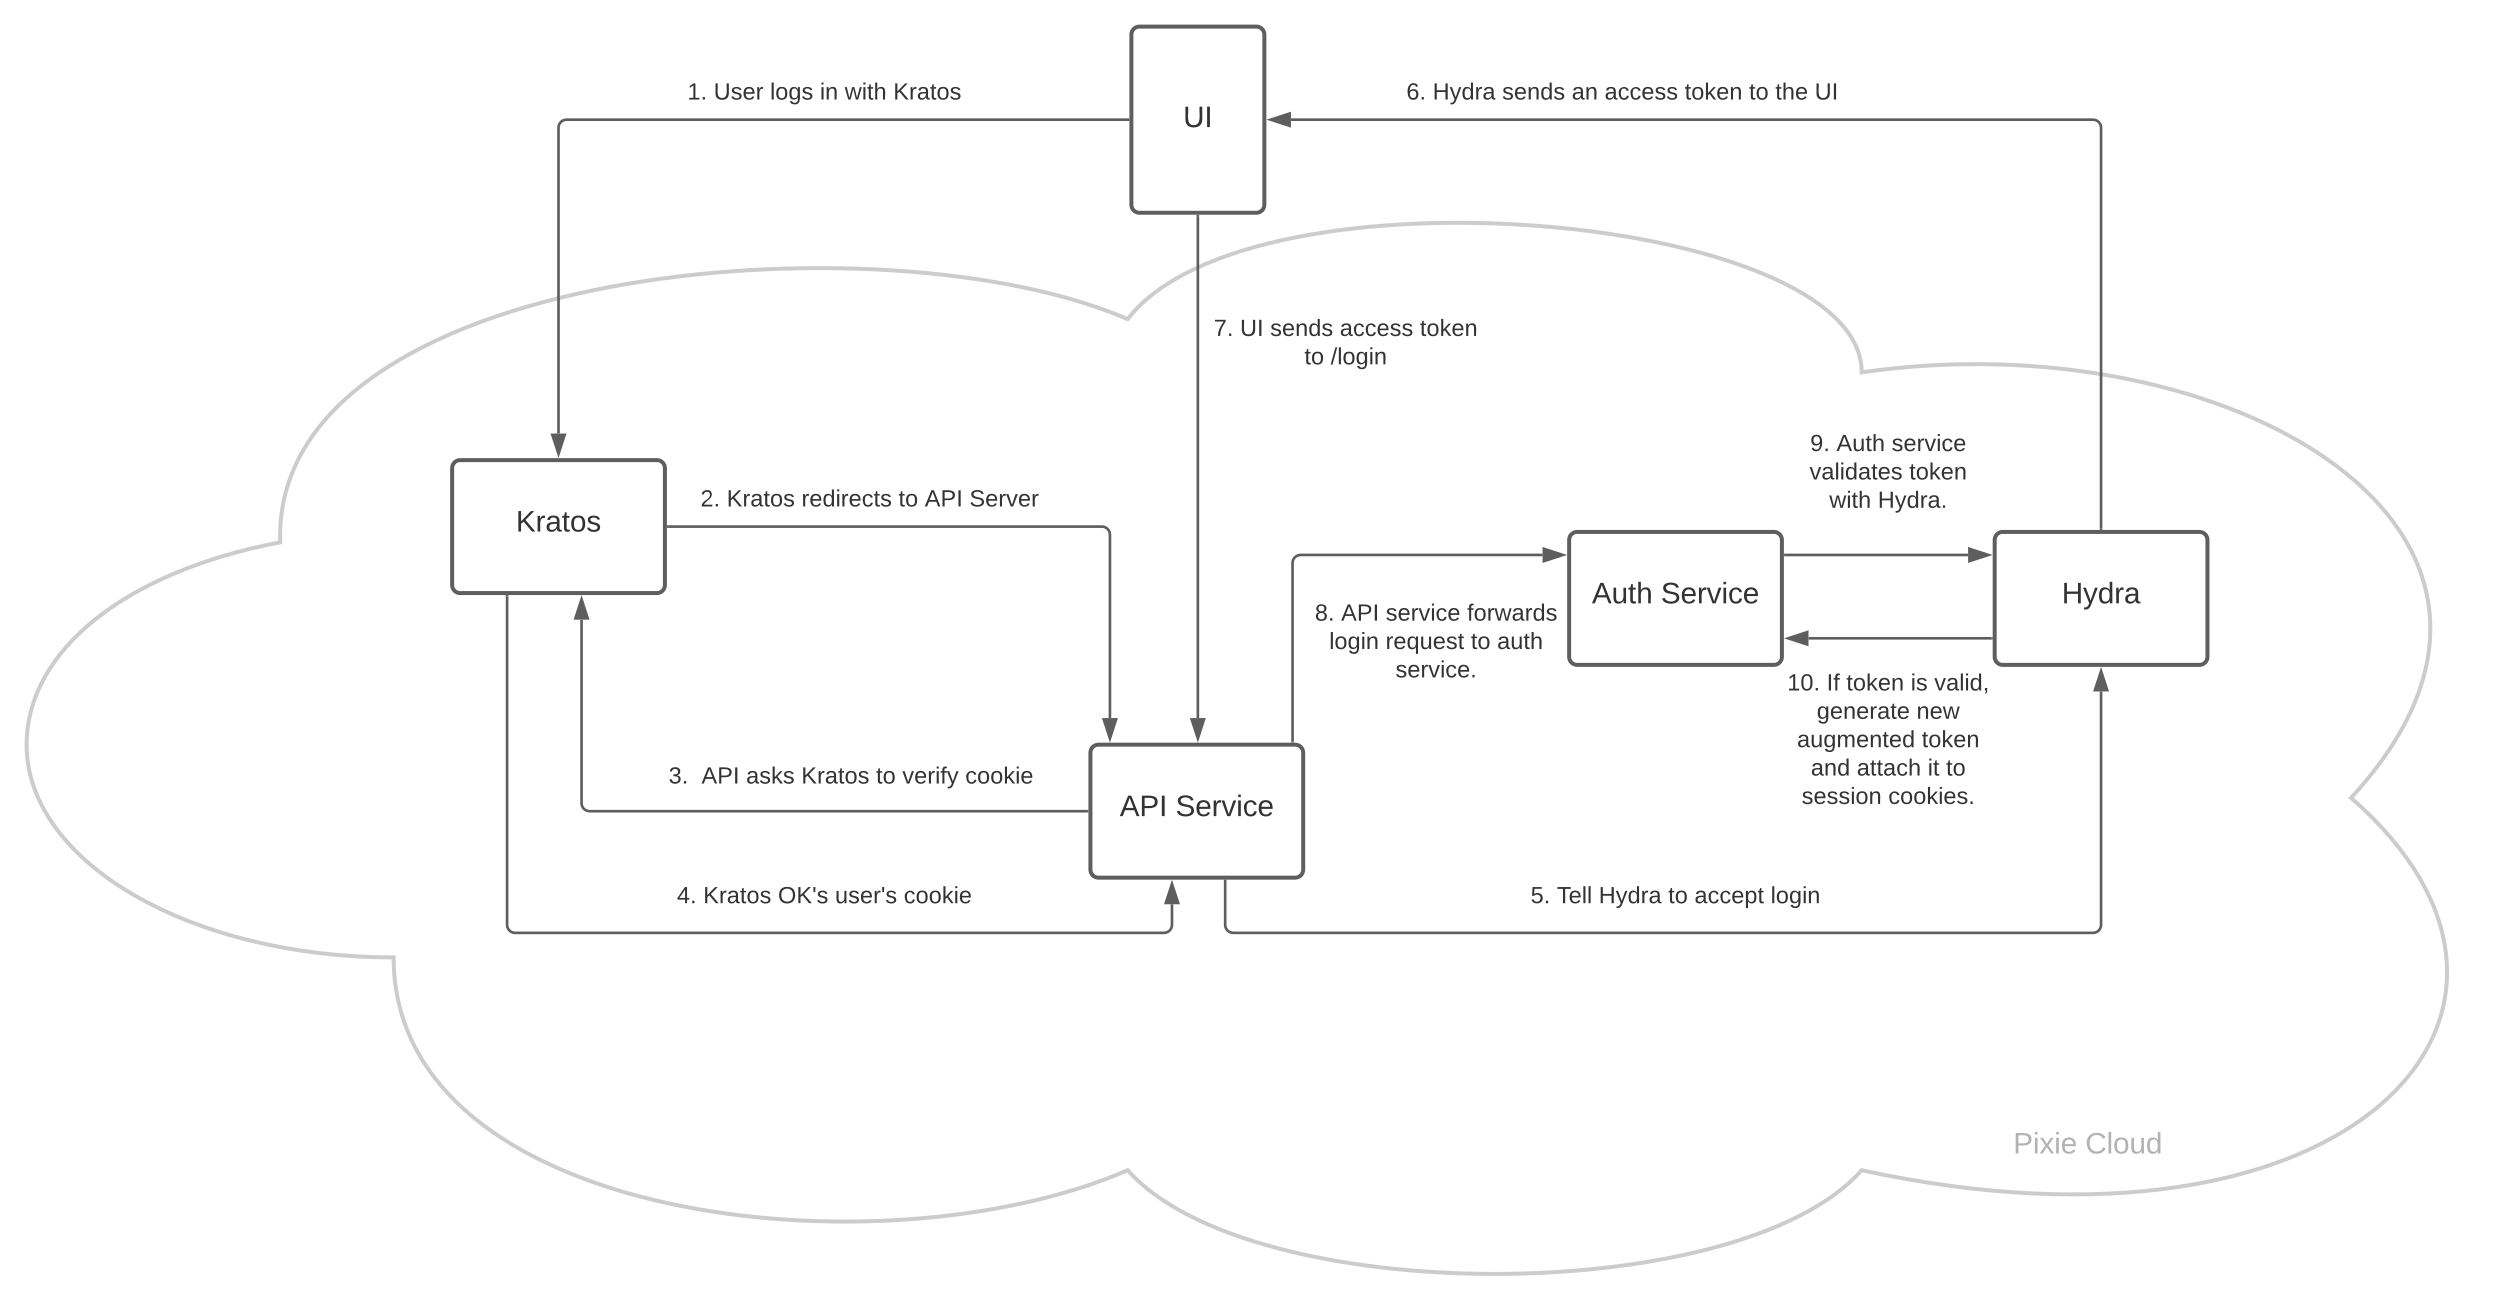 <svg xmlns="http://www.w3.org/2000/svg" xmlns:xlink="http://www.w3.org/1999/xlink" xmlns:lucid="lucid" width="1880" height="980"><g transform="translate(700 -120)" lucid:page-tab-id="0_0"><path d="M-1696 0h3456v1360h-3456z" fill="#fff"/><path d="M-404 840c-152.43 0-276-71.63-276-160 0-70.7 74.74-130.32 190.7-152.17C-496 320-36 280 148 360c92-120 552-80 552 40 276-40 552 120 368 320 184 160 0 360-368 280-92 104-460 104-552 0-184 80-552 40-552-160z" stroke="#ccc" stroke-width="3" fill="#fff"/><path d="M150.8 146c0-3.3 2.68-6 6-6h88c3.3 0 6 2.7 6 6v128c0 3.3-2.7 6-6 6h-88c-3.32 0-6-2.7-6-6z" stroke="#5e5e5e" stroke-width="3" fill="#fff"/><use xlink:href="#a" transform="matrix(1,0,0,1,155.789,145) translate(33.92 70.59)"/><path d="M148.3 210H-274c-3.3 0-6 2.7-6 6v230" stroke="#5e5e5e" stroke-width="2" fill="none"/><path d="M149.3 211h-1.04v-2h1.03z" fill="#5e5e5e"/><path d="M-280 461.26l-4.64-14.26h9.28z" stroke="#5e5e5e" stroke-width="2" fill="#5e5e5e"/><path d="M-197.5 516h326.17c3.3 0 6 2.7 6 6v138" stroke="#5e5e5e" stroke-width="2" fill="none"/><path d="M-197.47 517h-1.03v-2h1.03z" fill="#5e5e5e"/><path d="M134.67 675.26L130.03 661h9.27z" stroke="#5e5e5e" stroke-width="2" fill="#5e5e5e"/><path d="M-200 166c0-3.3 2.7-6 6-6H34c3.3 0 6 2.7 6 6v48c0 3.3-2.7 6-6 6h-228c-3.3 0-6-2.7-6-6z" stroke="#000" stroke-opacity="0" stroke-width="3" fill="#fff" fill-opacity="0"/><use xlink:href="#b" transform="matrix(1,0,0,1,-195,165) translate(11.963 29.847)"/><use xlink:href="#c" transform="matrix(1,0,0,1,-195,165) translate(31.716 29.847)"/><use xlink:href="#d" transform="matrix(1,0,0,1,-195,165) translate(74.086 29.847)"/><use xlink:href="#e" transform="matrix(1,0,0,1,-195,165) translate(111.568 29.847)"/><use xlink:href="#f" transform="matrix(1,0,0,1,-195,165) translate(130.284 29.847)"/><use xlink:href="#g" transform="matrix(1,0,0,1,-195,165) translate(166.728 29.847)"/><path d="M480 526c0-3.3 2.7-6 6-6h148c3.3 0 6 2.7 6 6v88c0 3.3-2.7 6-6 6H486c-3.3 0-6-2.7-6-6z" stroke="#5e5e5e" stroke-width="3" fill="#fff"/><use xlink:href="#h" transform="matrix(1,0,0,1,485,525) translate(12.099 48.715)"/><use xlink:href="#i" transform="matrix(1,0,0,1,485,525) translate(63.951 48.715)"/><path d="M760 966c0-3.3 2.7-6 6-6h208c3.3 0 6 2.7 6 6v34.67c0 3.3-2.7 6-6 6H766c-3.3 0-6-2.7-6-6z" stroke="#000" stroke-opacity="0" stroke-width="3" fill="#fff" fill-opacity="0"/><use xlink:href="#j" transform="matrix(1,0,0,1,765,965) translate(48.951 22.403)"/><use xlink:href="#k" transform="matrix(1,0,0,1,765,965) translate(103.148 22.403)"/><path d="M200 352.67c0-3.32 2.7-6 6-6h212c3.3 0 6 2.68 6 6V404c0 3.3-2.7 6-6 6H206c-3.3 0-6-2.7-6-6z" stroke="#000" stroke-opacity="0" stroke-width="3" fill="#fff"/><use xlink:href="#l" transform="matrix(1,0,0,1,205,351.667) translate(7.765 20.972)"/><use xlink:href="#m" transform="matrix(1,0,0,1,205,351.667) translate(27.519 20.972)"/><use xlink:href="#n" transform="matrix(1,0,0,1,205,351.667) translate(50.185 20.972)"/><use xlink:href="#o" transform="matrix(1,0,0,1,205,351.667) translate(102.531 20.972)"/><use xlink:href="#p" transform="matrix(1,0,0,1,205,351.667) translate(162.778 20.972)"/><use xlink:href="#q" transform="matrix(1,0,0,1,205,351.667) translate(75.938 42.306)"/><use xlink:href="#r" transform="matrix(1,0,0,1,205,351.667) translate(95.691 42.306)"/><path d="M120 686c0-3.3 2.7-6 6-6h148c3.3 0 6 2.7 6 6v88c0 3.3-2.7 6-6 6H126c-3.3 0-6-2.7-6-6z" stroke="#5e5e5e" stroke-width="3" fill="#fff"/><use xlink:href="#s" transform="matrix(1,0,0,1,125,685) translate(17.037 48.715)"/><use xlink:href="#i" transform="matrix(1,0,0,1,125,685) translate(59.012 48.715)"/><path d="M272 677.5V543.33c0-3.3 2.7-6 6-6h182" stroke="#5e5e5e" stroke-width="2" fill="none"/><path d="M273 678.5h-2v-1.03h2z" fill="#5e5e5e"/><path d="M475.26 537.33L461 541.97v-9.27z" stroke="#5e5e5e" stroke-width="2" fill="#5e5e5e"/><path d="M280 566c0-3.3 2.7-6 6-6h188c3.3 0 6 2.7 6 6v78c0 3.3-2.7 6-6 6H286c-3.3 0-6-2.7-6-6z" stroke="#000" stroke-opacity="0" stroke-width="3" fill="#fff" fill-opacity="0"/><use xlink:href="#t" transform="matrix(1,0,0,1,285,565) translate(3.765 21.722)"/><use xlink:href="#u" transform="matrix(1,0,0,1,285,565) translate(23.519 21.722)"/><use xlink:href="#v" transform="matrix(1,0,0,1,285,565) translate(57.099 21.722)"/><use xlink:href="#w" transform="matrix(1,0,0,1,285,565) translate(118.235 21.722)"/><use xlink:href="#x" transform="matrix(1,0,0,1,285,565) translate(14.58 43.056)"/><use xlink:href="#y" transform="matrix(1,0,0,1,285,565) translate(56.951 43.056)"/><use xlink:href="#q" transform="matrix(1,0,0,1,285,565) translate(121.099 43.056)"/><use xlink:href="#z" transform="matrix(1,0,0,1,285,565) translate(140.852 43.056)"/><use xlink:href="#A" transform="matrix(1,0,0,1,285,565) translate(64.432 64.389)"/><path d="M640 446c0-3.3 2.7-6 6-6h148c3.3 0 6 2.7 6 6v48c0 3.3-2.7 6-6 6H646c-3.3 0-6-2.7-6-6z" stroke="#000" stroke-opacity="0" stroke-width="3" fill="#fff" fill-opacity="0"/><use xlink:href="#B" transform="matrix(1,0,0,1,645,445) translate(16.284 14.222)"/><use xlink:href="#C" transform="matrix(1,0,0,1,645,445) translate(36.037 14.222)"/><use xlink:href="#D" transform="matrix(1,0,0,1,645,445) translate(77.519 14.222)"/><use xlink:href="#E" transform="matrix(1,0,0,1,645,445) translate(15.79 35.556)"/><use xlink:href="#p" transform="matrix(1,0,0,1,645,445) translate(90.753 35.556)"/><use xlink:href="#f" transform="matrix(1,0,0,1,645,445) translate(30.654 56.889)"/><use xlink:href="#F" transform="matrix(1,0,0,1,645,445) translate(67.099 56.889)"/><path d="M630 626c0-3.3 2.7-6 6-6h168c3.3 0 6 2.7 6 6v68c0 3.3-2.7 6-6 6H636c-3.3 0-6-2.7-6-6z" stroke="#000" stroke-opacity="0" stroke-width="3" fill="#fff" fill-opacity="0"/><use xlink:href="#G" transform="matrix(1,0,0,1,635,625) translate(9.025 14.222)"/><use xlink:href="#H" transform="matrix(1,0,0,1,635,625) translate(38.654 14.222)"/><use xlink:href="#I" transform="matrix(1,0,0,1,635,625) translate(53.469 14.222)"/><use xlink:href="#J" transform="matrix(1,0,0,1,635,625) translate(101.864 14.222)"/><use xlink:href="#K" transform="matrix(1,0,0,1,635,625) translate(119.593 14.222)"/><use xlink:href="#L" transform="matrix(1,0,0,1,635,625) translate(31.222 35.556)"/><use xlink:href="#M" transform="matrix(1,0,0,1,635,625) translate(106.235 35.556)"/><use xlink:href="#N" transform="matrix(1,0,0,1,635,625) translate(16.383 56.889)"/><use xlink:href="#p" transform="matrix(1,0,0,1,635,625) translate(110.16 56.889)"/><use xlink:href="#O" transform="matrix(1,0,0,1,635,625) translate(26.753 78.222)"/><use xlink:href="#P" transform="matrix(1,0,0,1,635,625) translate(61.321 78.222)"/><use xlink:href="#Q" transform="matrix(1,0,0,1,635,625) translate(114.654 78.222)"/><use xlink:href="#R" transform="matrix(1,0,0,1,635,625) translate(128.432 78.222)"/><use xlink:href="#S" transform="matrix(1,0,0,1,635,625) translate(19.864 99.556)"/><use xlink:href="#T" transform="matrix(1,0,0,1,635,625) translate(85 99.556)"/><path d="M800 526c0-3.3 2.7-6 6-6h148c3.3 0 6 2.7 6 6v88c0 3.3-2.7 6-6 6H806c-3.3 0-6-2.7-6-6z" stroke="#5e5e5e" stroke-width="3" fill="#fff"/><g><use xlink:href="#U" transform="matrix(1,0,0,1,805,525) translate(45.432 48.715)"/></g><path d="M200.8 282.5V660" stroke="#5e5e5e" stroke-width="2" fill="none"/><path d="M201.8 282.53h-2v-1.03h2z" fill="#5e5e5e"/><path d="M200.8 675.26L196.14 661h9.27z" stroke="#5e5e5e" stroke-width="2" fill="#5e5e5e"/><path d="M-196 472c0-3.3 2.7-6 6-6H98c3.3 0 6 2.7 6 6v48c0 3.3-2.7 6-6 6h-288c-3.3 0-6-2.7-6-6z" stroke="#000" stroke-opacity="0" stroke-width="3" fill="#fff" fill-opacity="0"/><g><use xlink:href="#V" transform="matrix(1,0,0,1,-191,471) translate(17.741 29.847)"/><use xlink:href="#W" transform="matrix(1,0,0,1,-191,471) translate(37.494 29.847)"/><use xlink:href="#X" transform="matrix(1,0,0,1,-191,471) translate(93.741 29.847)"/><use xlink:href="#q" transform="matrix(1,0,0,1,-191,471) translate(166.679 29.847)"/><use xlink:href="#u" transform="matrix(1,0,0,1,-191,471) translate(186.432 29.847)"/><use xlink:href="#Y" transform="matrix(1,0,0,1,-191,471) translate(220.012 29.847)"/></g><path d="M-220 676c0-3.3 2.7-6 6-6H94c3.3 0 6 2.7 6 6v62c0 3.3-2.7 6-6 6h-308c-3.3 0-6-2.7-6-6z" stroke="#000" stroke-opacity="0" stroke-width="3" fill="#fff"/><g><use xlink:href="#Z" transform="matrix(1,0,0,1,-215,675) translate(17.815 34.222)"/><use xlink:href="#u" transform="matrix(1,0,0,1,-215,675) translate(42.506 34.222)"/><use xlink:href="#aa" transform="matrix(1,0,0,1,-215,675) translate(76.086 34.222)"/><use xlink:href="#W" transform="matrix(1,0,0,1,-215,675) translate(117.568 34.222)"/><use xlink:href="#q" transform="matrix(1,0,0,1,-215,675) translate(173.815 34.222)"/><use xlink:href="#ab" transform="matrix(1,0,0,1,-215,675) translate(193.568 34.222)"/><use xlink:href="#ac" transform="matrix(1,0,0,1,-215,675) translate(240.877 34.222)"/></g><path d="M880 517.5V216c0-3.3-2.7-6-6-6H270.8" stroke="#5e5e5e" stroke-width="2" fill="none"/><path d="M881 518.5h-2v-1.03h2z" fill="#5e5e5e"/><path d="M255.53 210l14.26-4.64v9.28z" stroke="#5e5e5e" stroke-width="2" fill="#5e5e5e"/><path d="M330 166c0-3.3 2.7-6 6-6h368c3.3 0 6 2.7 6 6v48c0 3.3-2.7 6-6 6H336c-3.3 0-6-2.7-6-6z" stroke="#000" stroke-opacity="0" stroke-width="3" fill="#fff" fill-opacity="0"/><g><use xlink:href="#ad" transform="matrix(1,0,0,1,335,165) translate(22.605 29.847)"/><use xlink:href="#ae" transform="matrix(1,0,0,1,335,165) translate(42.358 29.847)"/><use xlink:href="#n" transform="matrix(1,0,0,1,335,165) translate(94.605 29.847)"/><use xlink:href="#af" transform="matrix(1,0,0,1,335,165) translate(146.951 29.847)"/><use xlink:href="#o" transform="matrix(1,0,0,1,335,165) translate(171.642 29.847)"/><use xlink:href="#I" transform="matrix(1,0,0,1,335,165) translate(231.889 29.847)"/><use xlink:href="#q" transform="matrix(1,0,0,1,335,165) translate(280.284 29.847)"/><use xlink:href="#ag" transform="matrix(1,0,0,1,335,165) translate(300.037 29.847)"/><use xlink:href="#ah" transform="matrix(1,0,0,1,335,165) translate(329.667 29.847)"/></g><path d="M117.5 730h-374.17c-3.3 0-6-2.7-6-6V586" stroke="#5e5e5e" stroke-width="2" fill="none"/><path d="M118.5 731h-1.03v-2h1.03z" fill="#5e5e5e"/><path d="M-262.67 570.74l4.64 14.26h-9.27z" stroke="#5e5e5e" stroke-width="2" fill="#5e5e5e"/><path d="M409 766c0-3.3 2.7-6 6-6h290c3.3 0 6 2.7 6 6v62c0 3.3-2.7 6-6 6H415c-3.3 0-6-2.7-6-6z" stroke="#000" stroke-opacity="0" stroke-width="3" fill="#fff"/><g><use xlink:href="#ai" transform="matrix(1,0,0,1,414,765) translate(37.037 34.222)"/><use xlink:href="#aj" transform="matrix(1,0,0,1,414,765) translate(56.79 34.222)"/><use xlink:href="#ae" transform="matrix(1,0,0,1,414,765) translate(88.247 34.222)"/><use xlink:href="#q" transform="matrix(1,0,0,1,414,765) translate(140.494 34.222)"/><use xlink:href="#ak" transform="matrix(1,0,0,1,414,765) translate(160.247 34.222)"/><use xlink:href="#al" transform="matrix(1,0,0,1,414,765) translate(217.531 34.222)"/></g><path d="M221.33 782.5v33c0 3.3 2.7 6 6 6H874c3.3 0 6-2.7 6-6V640" stroke="#5e5e5e" stroke-width="2" fill="none"/><path d="M222.33 782.53h-2v-1.03h2z" fill="#5e5e5e"/><path d="M880 624.74l4.64 14.26h-9.28z" stroke="#5e5e5e" stroke-width="2" fill="#5e5e5e"/><path d="M-220 766c0-3.3 2.7-6 6-6H54c3.3 0 6 2.7 6 6v62c0 3.3-2.7 6-6 6h-268c-3.3 0-6-2.7-6-6z" stroke="#000" stroke-opacity="0" stroke-width="3" fill="#fff"/><g><use xlink:href="#am" transform="matrix(1,0,0,1,-215,765) translate(24.062 34.222)"/><use xlink:href="#W" transform="matrix(1,0,0,1,-215,765) translate(43.815 34.222)"/><use xlink:href="#an" transform="matrix(1,0,0,1,-215,765) translate(100.062 34.222)"/><use xlink:href="#ao" transform="matrix(1,0,0,1,-215,765) translate(142.926 34.222)"/><use xlink:href="#ac" transform="matrix(1,0,0,1,-215,765) translate(194.63 34.222)"/></g><path d="M-318.67 568.5v247c0 3.3 2.7 6 6 6h488c3.32 0 6-2.7 6-6V800" stroke="#5e5e5e" stroke-width="2" fill="none"/><path d="M-317.67 568.53h-2v-1.03h2z" fill="#5e5e5e"/><path d="M181.33 784.74l4.64 14.26h-9.27z" stroke="#5e5e5e" stroke-width="2" fill="#5e5e5e"/><path d="M-360 472c0-3.3 2.7-6 6-6h148c3.3 0 6 2.7 6 6v88c0 3.3-2.7 6-6 6h-148c-3.3 0-6-2.7-6-6z" stroke="#5e5e5e" stroke-width="3" fill="#fff"/><g><use xlink:href="#ap" transform="matrix(1,0,0,1,-355,471) translate(42.932 48.715)"/></g><path d="M642.5 537.33H780" stroke="#5e5e5e" stroke-width="2" fill="none"/><path d="M642.53 538.33h-1.03v-2h1.03z" fill="#5e5e5e"/><path d="M795.26 537.33L781 541.97v-9.27z" stroke="#5e5e5e" stroke-width="2" fill="#5e5e5e"/><path d="M797.5 600H660" stroke="#5e5e5e" stroke-width="2" fill="none"/><path d="M798.5 601h-1.03v-2h1.03z" fill="#5e5e5e"/><path d="M644.74 600l14.26-4.64v9.28z" stroke="#5e5e5e" stroke-width="2" fill="#5e5e5e"/><defs><path fill="#333" d="M232-93c-1 65-40 97-104 97C67 4 28-28 28-90v-158h33c8 89-33 224 67 224 102 0 64-133 71-224h33v155" id="aq"/><path fill="#333" d="M33 0v-248h34V0H33" id="ar"/><g id="a"><use transform="matrix(0.062,0,0,0.062,0,0)" xlink:href="#aq"/><use transform="matrix(0.062,0,0,0.062,15.988,0)" xlink:href="#ar"/></g><path fill="#333" d="M27 0v-27h64v-190l-56 39v-29l58-41h29v221h61V0H27" id="as"/><path fill="#333" d="M33 0v-38h34V0H33" id="at"/><g id="b"><use transform="matrix(0.049,0,0,0.049,0,0)" xlink:href="#as"/><use transform="matrix(0.049,0,0,0.049,9.877,0)" xlink:href="#at"/></g><path fill="#333" d="M135-143c-3-34-86-38-87 0 15 53 115 12 119 90S17 21 10-45l28-5c4 36 97 45 98 0-10-56-113-15-118-90-4-57 82-63 122-42 12 7 21 19 24 35" id="au"/><path fill="#333" d="M100-194c63 0 86 42 84 106H49c0 40 14 67 53 68 26 1 43-12 49-29l28 8c-11 28-37 45-77 45C44 4 14-33 15-96c1-61 26-98 85-98zm52 81c6-60-76-77-97-28-3 7-6 17-6 28h103" id="av"/><path fill="#333" d="M114-163C36-179 61-72 57 0H25l-1-190h30c1 12-1 29 2 39 6-27 23-49 58-41v29" id="aw"/><g id="c"><use transform="matrix(0.049,0,0,0.049,0,0)" xlink:href="#aq"/><use transform="matrix(0.049,0,0,0.049,12.79,0)" xlink:href="#au"/><use transform="matrix(0.049,0,0,0.049,21.679,0)" xlink:href="#av"/><use transform="matrix(0.049,0,0,0.049,31.556,0)" xlink:href="#aw"/></g><path fill="#333" d="M24 0v-261h32V0H24" id="ax"/><path fill="#333" d="M100-194c62-1 85 37 85 99 1 63-27 99-86 99S16-35 15-95c0-66 28-99 85-99zM99-20c44 1 53-31 53-75 0-43-8-75-51-75s-53 32-53 75 10 74 51 75" id="ay"/><path fill="#333" d="M177-190C167-65 218 103 67 71c-23-6-38-20-44-43l32-5c15 47 100 32 89-28v-30C133-14 115 1 83 1 29 1 15-40 15-95c0-56 16-97 71-98 29-1 48 16 59 35 1-10 0-23 2-32h30zM94-22c36 0 50-32 50-73 0-42-14-75-50-75-39 0-46 34-46 75s6 73 46 73" id="az"/><g id="d"><use transform="matrix(0.049,0,0,0.049,0,0)" xlink:href="#ax"/><use transform="matrix(0.049,0,0,0.049,3.901,0)" xlink:href="#ay"/><use transform="matrix(0.049,0,0,0.049,13.778,0)" xlink:href="#az"/><use transform="matrix(0.049,0,0,0.049,23.654,0)" xlink:href="#au"/></g><path fill="#333" d="M24-231v-30h32v30H24zM24 0v-190h32V0H24" id="aA"/><path fill="#333" d="M117-194c89-4 53 116 60 194h-32v-121c0-31-8-49-39-48C34-167 62-67 57 0H25l-1-190h30c1 10-1 24 2 32 11-22 29-35 61-36" id="aB"/><g id="e"><use transform="matrix(0.049,0,0,0.049,0,0)" xlink:href="#aA"/><use transform="matrix(0.049,0,0,0.049,3.901,0)" xlink:href="#aB"/></g><path fill="#333" d="M206 0h-36l-40-164L89 0H53L-1-190h32L70-26l43-164h34l41 164 42-164h31" id="aC"/><path fill="#333" d="M59-47c-2 24 18 29 38 22v24C64 9 27 4 27-40v-127H5v-23h24l9-43h21v43h35v23H59v120" id="aD"/><path fill="#333" d="M106-169C34-169 62-67 57 0H25v-261h32l-1 103c12-21 28-36 61-36 89 0 53 116 60 194h-32v-121c2-32-8-49-39-48" id="aE"/><g id="f"><use transform="matrix(0.049,0,0,0.049,0,0)" xlink:href="#aC"/><use transform="matrix(0.049,0,0,0.049,12.79,0)" xlink:href="#aA"/><use transform="matrix(0.049,0,0,0.049,16.691,0)" xlink:href="#aD"/><use transform="matrix(0.049,0,0,0.049,21.63,0)" xlink:href="#aE"/></g><path fill="#333" d="M194 0L95-120 63-95V0H30v-248h33v124l119-124h40L117-140 236 0h-42" id="aF"/><path fill="#333" d="M141-36C126-15 110 5 73 4 37 3 15-17 15-53c-1-64 63-63 125-63 3-35-9-54-41-54-24 1-41 7-42 31l-33-3c5-37 33-52 76-52 45 0 72 20 72 64v82c-1 20 7 32 28 27v20c-31 9-61-2-59-35zM48-53c0 20 12 33 32 33 41-3 63-29 60-74-43 2-92-5-92 41" id="aG"/><g id="g"><use transform="matrix(0.049,0,0,0.049,0,0)" xlink:href="#aF"/><use transform="matrix(0.049,0,0,0.049,11.852,0)" xlink:href="#aw"/><use transform="matrix(0.049,0,0,0.049,17.728,0)" xlink:href="#aG"/><use transform="matrix(0.049,0,0,0.049,27.605,0)" xlink:href="#aD"/><use transform="matrix(0.049,0,0,0.049,32.543,0)" xlink:href="#ay"/><use transform="matrix(0.049,0,0,0.049,42.42,0)" xlink:href="#au"/></g><path fill="#333" d="M205 0l-28-72H64L36 0H1l101-248h38L239 0h-34zm-38-99l-47-123c-12 45-31 82-46 123h93" id="aH"/><path fill="#333" d="M84 4C-5 8 30-112 23-190h32v120c0 31 7 50 39 49 72-2 45-101 50-169h31l1 190h-30c-1-10 1-25-2-33-11 22-28 36-60 37" id="aI"/><g id="h"><use transform="matrix(0.062,0,0,0.062,0,0)" xlink:href="#aH"/><use transform="matrix(0.062,0,0,0.062,14.815,0)" xlink:href="#aI"/><use transform="matrix(0.062,0,0,0.062,27.16,0)" xlink:href="#aD"/><use transform="matrix(0.062,0,0,0.062,33.333,0)" xlink:href="#aE"/></g><path fill="#333" d="M185-189c-5-48-123-54-124 2 14 75 158 14 163 119 3 78-121 87-175 55-17-10-28-26-33-46l33-7c5 56 141 63 141-1 0-78-155-14-162-118-5-82 145-84 179-34 5 7 8 16 11 25" id="aJ"/><path fill="#333" d="M108 0H70L1-190h34L89-25l56-165h34" id="aK"/><path fill="#333" d="M96-169c-40 0-48 33-48 73s9 75 48 75c24 0 41-14 43-38l32 2c-6 37-31 61-74 61-59 0-76-41-82-99-10-93 101-131 147-64 4 7 5 14 7 22l-32 3c-4-21-16-35-41-35" id="aL"/><g id="i"><use transform="matrix(0.062,0,0,0.062,0,0)" xlink:href="#aJ"/><use transform="matrix(0.062,0,0,0.062,14.815,0)" xlink:href="#av"/><use transform="matrix(0.062,0,0,0.062,27.16,0)" xlink:href="#aw"/><use transform="matrix(0.062,0,0,0.062,34.506,0)" xlink:href="#aK"/><use transform="matrix(0.062,0,0,0.062,45.617,0)" xlink:href="#aA"/><use transform="matrix(0.062,0,0,0.062,50.494,0)" xlink:href="#aL"/><use transform="matrix(0.062,0,0,0.062,61.605,0)" xlink:href="#av"/></g><path fill="#b2b2b2" d="M30-248c87 1 191-15 191 75 0 78-77 80-158 76V0H30v-248zm33 125c57 0 124 11 124-50 0-59-68-47-124-48v98" id="aM"/><path fill="#b2b2b2" d="M24-231v-30h32v30H24zM24 0v-190h32V0H24" id="aN"/><path fill="#b2b2b2" d="M141 0L90-78 38 0H4l68-98-65-92h35l48 74 47-74h35l-64 92 68 98h-35" id="aO"/><path fill="#b2b2b2" d="M100-194c63 0 86 42 84 106H49c0 40 14 67 53 68 26 1 43-12 49-29l28 8c-11 28-37 45-77 45C44 4 14-33 15-96c1-61 26-98 85-98zm52 81c6-60-76-77-97-28-3 7-6 17-6 28h103" id="aP"/><g id="j"><use transform="matrix(0.062,0,0,0.062,0,0)" xlink:href="#aM"/><use transform="matrix(0.062,0,0,0.062,14.815,0)" xlink:href="#aN"/><use transform="matrix(0.062,0,0,0.062,19.691,0)" xlink:href="#aO"/><use transform="matrix(0.062,0,0,0.062,30.802,0)" xlink:href="#aN"/><use transform="matrix(0.062,0,0,0.062,35.679,0)" xlink:href="#aP"/></g><path fill="#b2b2b2" d="M212-179c-10-28-35-45-73-45-59 0-87 40-87 99 0 60 29 101 89 101 43 0 62-24 78-52l27 14C228-24 195 4 139 4 59 4 22-46 18-125c-6-104 99-153 187-111 19 9 31 26 39 46" id="aQ"/><path fill="#b2b2b2" d="M24 0v-261h32V0H24" id="aR"/><path fill="#b2b2b2" d="M100-194c62-1 85 37 85 99 1 63-27 99-86 99S16-35 15-95c0-66 28-99 85-99zM99-20c44 1 53-31 53-75 0-43-8-75-51-75s-53 32-53 75 10 74 51 75" id="aS"/><path fill="#b2b2b2" d="M84 4C-5 8 30-112 23-190h32v120c0 31 7 50 39 49 72-2 45-101 50-169h31l1 190h-30c-1-10 1-25-2-33-11 22-28 36-60 37" id="aT"/><path fill="#b2b2b2" d="M85-194c31 0 48 13 60 33l-1-100h32l1 261h-30c-2-10 0-23-3-31C134-8 116 4 85 4 32 4 16-35 15-94c0-66 23-100 70-100zm9 24c-40 0-46 34-46 75 0 40 6 74 45 74 42 0 51-32 51-76 0-42-9-74-50-73" id="aU"/><g id="k"><use transform="matrix(0.062,0,0,0.062,0,0)" xlink:href="#aQ"/><use transform="matrix(0.062,0,0,0.062,15.988,0)" xlink:href="#aR"/><use transform="matrix(0.062,0,0,0.062,20.864,0)" xlink:href="#aS"/><use transform="matrix(0.062,0,0,0.062,33.21,0)" xlink:href="#aT"/><use transform="matrix(0.062,0,0,0.062,45.556,0)" xlink:href="#aU"/></g><path fill="#333" d="M64 0c3-98 48-159 88-221H18v-27h164v26C143-157 98-101 97 0H64" id="aV"/><g id="l"><use transform="matrix(0.049,0,0,0.049,0,0)" xlink:href="#aV"/><use transform="matrix(0.049,0,0,0.049,9.877,0)" xlink:href="#at"/></g><g id="m"><use transform="matrix(0.049,0,0,0.049,0,0)" xlink:href="#aq"/><use transform="matrix(0.049,0,0,0.049,12.79,0)" xlink:href="#ar"/></g><path fill="#333" d="M85-194c31 0 48 13 60 33l-1-100h32l1 261h-30c-2-10 0-23-3-31C134-8 116 4 85 4 32 4 16-35 15-94c0-66 23-100 70-100zm9 24c-40 0-46 34-46 75 0 40 6 74 45 74 42 0 51-32 51-76 0-42-9-74-50-73" id="aW"/><g id="n"><use transform="matrix(0.049,0,0,0.049,0,0)" xlink:href="#au"/><use transform="matrix(0.049,0,0,0.049,8.889,0)" xlink:href="#av"/><use transform="matrix(0.049,0,0,0.049,18.765,0)" xlink:href="#aB"/><use transform="matrix(0.049,0,0,0.049,28.642,0)" xlink:href="#aW"/><use transform="matrix(0.049,0,0,0.049,38.519,0)" xlink:href="#au"/></g><g id="o"><use transform="matrix(0.049,0,0,0.049,0,0)" xlink:href="#aG"/><use transform="matrix(0.049,0,0,0.049,9.877,0)" xlink:href="#aL"/><use transform="matrix(0.049,0,0,0.049,18.765,0)" xlink:href="#aL"/><use transform="matrix(0.049,0,0,0.049,27.654,0)" xlink:href="#av"/><use transform="matrix(0.049,0,0,0.049,37.531,0)" xlink:href="#au"/><use transform="matrix(0.049,0,0,0.049,46.42,0)" xlink:href="#au"/></g><path fill="#333" d="M143 0L79-87 56-68V0H24v-261h32v163l83-92h37l-77 82L181 0h-38" id="aX"/><g id="p"><use transform="matrix(0.049,0,0,0.049,0,0)" xlink:href="#aD"/><use transform="matrix(0.049,0,0,0.049,4.938,0)" xlink:href="#ay"/><use transform="matrix(0.049,0,0,0.049,14.815,0)" xlink:href="#aX"/><use transform="matrix(0.049,0,0,0.049,23.704,0)" xlink:href="#av"/><use transform="matrix(0.049,0,0,0.049,33.58,0)" xlink:href="#aB"/></g><g id="q"><use transform="matrix(0.049,0,0,0.049,0,0)" xlink:href="#aD"/><use transform="matrix(0.049,0,0,0.049,4.938,0)" xlink:href="#ay"/></g><path fill="#333" d="M0 4l72-265h28L28 4H0" id="aY"/><g id="r"><use transform="matrix(0.049,0,0,0.049,0,0)" xlink:href="#aY"/><use transform="matrix(0.049,0,0,0.049,4.938,0)" xlink:href="#ax"/><use transform="matrix(0.049,0,0,0.049,8.84,0)" xlink:href="#ay"/><use transform="matrix(0.049,0,0,0.049,18.716,0)" xlink:href="#az"/><use transform="matrix(0.049,0,0,0.049,28.593,0)" xlink:href="#aA"/><use transform="matrix(0.049,0,0,0.049,32.494,0)" xlink:href="#aB"/></g><path fill="#333" d="M30-248c87 1 191-15 191 75 0 78-77 80-158 76V0H30v-248zm33 125c57 0 124 11 124-50 0-59-68-47-124-48v98" id="aZ"/><g id="s"><use transform="matrix(0.062,0,0,0.062,0,0)" xlink:href="#aH"/><use transform="matrix(0.062,0,0,0.062,14.815,0)" xlink:href="#aZ"/><use transform="matrix(0.062,0,0,0.062,29.63,0)" xlink:href="#ar"/></g><path fill="#333" d="M134-131c28 9 52 24 51 62-1 50-34 73-85 73S17-19 16-69c0-36 21-54 49-61-75-25-45-126 34-121 46 3 78 18 79 63 0 33-17 51-44 57zm-34-11c31 1 46-15 46-44 0-28-17-43-47-42-29 0-46 13-45 42 1 28 16 44 46 44zm1 122c35 0 51-18 51-52 0-30-18-46-53-46-33 0-51 17-51 47 0 34 19 51 53 51" id="ba"/><g id="t"><use transform="matrix(0.049,0,0,0.049,0,0)" xlink:href="#ba"/><use transform="matrix(0.049,0,0,0.049,9.877,0)" xlink:href="#at"/></g><g id="u"><use transform="matrix(0.049,0,0,0.049,0,0)" xlink:href="#aH"/><use transform="matrix(0.049,0,0,0.049,11.852,0)" xlink:href="#aZ"/><use transform="matrix(0.049,0,0,0.049,23.704,0)" xlink:href="#ar"/></g><g id="v"><use transform="matrix(0.049,0,0,0.049,0,0)" xlink:href="#au"/><use transform="matrix(0.049,0,0,0.049,8.889,0)" xlink:href="#av"/><use transform="matrix(0.049,0,0,0.049,18.765,0)" xlink:href="#aw"/><use transform="matrix(0.049,0,0,0.049,24.642,0)" xlink:href="#aK"/><use transform="matrix(0.049,0,0,0.049,33.531,0)" xlink:href="#aA"/><use transform="matrix(0.049,0,0,0.049,37.432,0)" xlink:href="#aL"/><use transform="matrix(0.049,0,0,0.049,46.321,0)" xlink:href="#av"/></g><path fill="#333" d="M101-234c-31-9-42 10-38 44h38v23H63V0H32v-167H5v-23h27c-7-52 17-82 69-68v24" id="bb"/><g id="w"><use transform="matrix(0.049,0,0,0.049,0,0)" xlink:href="#bb"/><use transform="matrix(0.049,0,0,0.049,4.938,0)" xlink:href="#ay"/><use transform="matrix(0.049,0,0,0.049,14.815,0)" xlink:href="#aw"/><use transform="matrix(0.049,0,0,0.049,20.691,0)" xlink:href="#aC"/><use transform="matrix(0.049,0,0,0.049,33.481,0)" xlink:href="#aG"/><use transform="matrix(0.049,0,0,0.049,43.358,0)" xlink:href="#aw"/><use transform="matrix(0.049,0,0,0.049,49.235,0)" xlink:href="#aW"/><use transform="matrix(0.049,0,0,0.049,59.111,0)" xlink:href="#au"/></g><g id="x"><use transform="matrix(0.049,0,0,0.049,0,0)" xlink:href="#ax"/><use transform="matrix(0.049,0,0,0.049,3.901,0)" xlink:href="#ay"/><use transform="matrix(0.049,0,0,0.049,13.778,0)" xlink:href="#az"/><use transform="matrix(0.049,0,0,0.049,23.654,0)" xlink:href="#aA"/><use transform="matrix(0.049,0,0,0.049,27.556,0)" xlink:href="#aB"/></g><path fill="#333" d="M145-31C134-9 116 4 85 4 32 4 16-35 15-94c0-59 17-99 70-100 32-1 48 14 60 33 0-11-1-24 2-32h30l-1 268h-32zM93-21c41 0 51-33 51-76s-8-73-50-73c-40 0-46 35-46 75s5 74 45 74" id="bc"/><g id="y"><use transform="matrix(0.049,0,0,0.049,0,0)" xlink:href="#aw"/><use transform="matrix(0.049,0,0,0.049,5.877,0)" xlink:href="#av"/><use transform="matrix(0.049,0,0,0.049,15.753,0)" xlink:href="#bc"/><use transform="matrix(0.049,0,0,0.049,25.63,0)" xlink:href="#aI"/><use transform="matrix(0.049,0,0,0.049,35.506,0)" xlink:href="#av"/><use transform="matrix(0.049,0,0,0.049,45.383,0)" xlink:href="#au"/><use transform="matrix(0.049,0,0,0.049,54.272,0)" xlink:href="#aD"/></g><g id="z"><use transform="matrix(0.049,0,0,0.049,0,0)" xlink:href="#aG"/><use transform="matrix(0.049,0,0,0.049,9.877,0)" xlink:href="#aI"/><use transform="matrix(0.049,0,0,0.049,19.753,0)" xlink:href="#aD"/><use transform="matrix(0.049,0,0,0.049,24.691,0)" xlink:href="#aE"/></g><g id="A"><use transform="matrix(0.049,0,0,0.049,0,0)" xlink:href="#au"/><use transform="matrix(0.049,0,0,0.049,8.889,0)" xlink:href="#av"/><use transform="matrix(0.049,0,0,0.049,18.765,0)" xlink:href="#aw"/><use transform="matrix(0.049,0,0,0.049,24.642,0)" xlink:href="#aK"/><use transform="matrix(0.049,0,0,0.049,33.531,0)" xlink:href="#aA"/><use transform="matrix(0.049,0,0,0.049,37.432,0)" xlink:href="#aL"/><use transform="matrix(0.049,0,0,0.049,46.321,0)" xlink:href="#av"/><use transform="matrix(0.049,0,0,0.049,56.198,0)" xlink:href="#at"/></g><path fill="#333" d="M99-251c64 0 84 50 84 122C183-37 130 33 47-8c-14-7-20-23-25-40l30-5c6 39 69 39 84 7 9-19 16-44 16-74-10 22-31 35-62 35-49 0-73-33-73-83 0-54 28-83 82-83zm-1 141c31-1 51-18 51-49 0-36-14-67-51-67-34 0-49 23-49 58 0 34 15 58 49 58" id="bd"/><g id="B"><use transform="matrix(0.049,0,0,0.049,0,0)" xlink:href="#bd"/><use transform="matrix(0.049,0,0,0.049,9.877,0)" xlink:href="#at"/></g><g id="C"><use transform="matrix(0.049,0,0,0.049,0,0)" xlink:href="#aH"/><use transform="matrix(0.049,0,0,0.049,11.852,0)" xlink:href="#aI"/><use transform="matrix(0.049,0,0,0.049,21.728,0)" xlink:href="#aD"/><use transform="matrix(0.049,0,0,0.049,26.667,0)" xlink:href="#aE"/></g><g id="D"><use transform="matrix(0.049,0,0,0.049,0,0)" xlink:href="#au"/><use transform="matrix(0.049,0,0,0.049,8.889,0)" xlink:href="#av"/><use transform="matrix(0.049,0,0,0.049,18.765,0)" xlink:href="#aw"/><use transform="matrix(0.049,0,0,0.049,24.642,0)" xlink:href="#aK"/><use transform="matrix(0.049,0,0,0.049,33.531,0)" xlink:href="#aA"/><use transform="matrix(0.049,0,0,0.049,37.432,0)" xlink:href="#aL"/><use transform="matrix(0.049,0,0,0.049,46.321,0)" xlink:href="#av"/></g><g id="E"><use transform="matrix(0.049,0,0,0.049,0,0)" xlink:href="#aK"/><use transform="matrix(0.049,0,0,0.049,8.889,0)" xlink:href="#aG"/><use transform="matrix(0.049,0,0,0.049,18.765,0)" xlink:href="#ax"/><use transform="matrix(0.049,0,0,0.049,22.667,0)" xlink:href="#aA"/><use transform="matrix(0.049,0,0,0.049,26.568,0)" xlink:href="#aW"/><use transform="matrix(0.049,0,0,0.049,36.444,0)" xlink:href="#aG"/><use transform="matrix(0.049,0,0,0.049,46.321,0)" xlink:href="#aD"/><use transform="matrix(0.049,0,0,0.049,51.259,0)" xlink:href="#av"/><use transform="matrix(0.049,0,0,0.049,61.136,0)" xlink:href="#au"/></g><path fill="#333" d="M197 0v-115H63V0H30v-248h33v105h134v-105h34V0h-34" id="be"/><path fill="#333" d="M179-190L93 31C79 59 56 82 12 73V49c39 6 53-20 64-50L1-190h34L92-34l54-156h33" id="bf"/><g id="F"><use transform="matrix(0.049,0,0,0.049,0,0)" xlink:href="#be"/><use transform="matrix(0.049,0,0,0.049,12.79,0)" xlink:href="#bf"/><use transform="matrix(0.049,0,0,0.049,21.679,0)" xlink:href="#aW"/><use transform="matrix(0.049,0,0,0.049,31.556,0)" xlink:href="#aw"/><use transform="matrix(0.049,0,0,0.049,37.432,0)" xlink:href="#aG"/><use transform="matrix(0.049,0,0,0.049,47.309,0)" xlink:href="#at"/></g><path fill="#333" d="M101-251c68 0 85 55 85 127S166 4 100 4C33 4 14-52 14-124c0-73 17-127 87-127zm-1 229c47 0 54-49 54-102s-4-102-53-102c-51 0-55 48-55 102 0 53 5 102 54 102" id="bg"/><g id="G"><use transform="matrix(0.049,0,0,0.049,0,0)" xlink:href="#as"/><use transform="matrix(0.049,0,0,0.049,9.877,0)" xlink:href="#bg"/><use transform="matrix(0.049,0,0,0.049,19.753,0)" xlink:href="#at"/></g><g id="H"><use transform="matrix(0.049,0,0,0.049,0,0)" xlink:href="#ar"/><use transform="matrix(0.049,0,0,0.049,4.938,0)" xlink:href="#bb"/></g><g id="I"><use transform="matrix(0.049,0,0,0.049,0,0)" xlink:href="#aD"/><use transform="matrix(0.049,0,0,0.049,4.938,0)" xlink:href="#ay"/><use transform="matrix(0.049,0,0,0.049,14.815,0)" xlink:href="#aX"/><use transform="matrix(0.049,0,0,0.049,23.704,0)" xlink:href="#av"/><use transform="matrix(0.049,0,0,0.049,33.58,0)" xlink:href="#aB"/></g><g id="J"><use transform="matrix(0.049,0,0,0.049,0,0)" xlink:href="#aA"/><use transform="matrix(0.049,0,0,0.049,3.901,0)" xlink:href="#au"/></g><path fill="#333" d="M68-38c1 34 0 65-14 84H32c9-13 17-26 17-46H33v-38h35" id="bh"/><g id="K"><use transform="matrix(0.049,0,0,0.049,0,0)" xlink:href="#aK"/><use transform="matrix(0.049,0,0,0.049,8.889,0)" xlink:href="#aG"/><use transform="matrix(0.049,0,0,0.049,18.765,0)" xlink:href="#ax"/><use transform="matrix(0.049,0,0,0.049,22.667,0)" xlink:href="#aA"/><use transform="matrix(0.049,0,0,0.049,26.568,0)" xlink:href="#aW"/><use transform="matrix(0.049,0,0,0.049,36.444,0)" xlink:href="#bh"/></g><g id="L"><use transform="matrix(0.049,0,0,0.049,0,0)" xlink:href="#az"/><use transform="matrix(0.049,0,0,0.049,9.877,0)" xlink:href="#av"/><use transform="matrix(0.049,0,0,0.049,19.753,0)" xlink:href="#aB"/><use transform="matrix(0.049,0,0,0.049,29.63,0)" xlink:href="#av"/><use transform="matrix(0.049,0,0,0.049,39.506,0)" xlink:href="#aw"/><use transform="matrix(0.049,0,0,0.049,45.383,0)" xlink:href="#aG"/><use transform="matrix(0.049,0,0,0.049,55.259,0)" xlink:href="#aD"/><use transform="matrix(0.049,0,0,0.049,60.198,0)" xlink:href="#av"/></g><g id="M"><use transform="matrix(0.049,0,0,0.049,0,0)" xlink:href="#aB"/><use transform="matrix(0.049,0,0,0.049,9.877,0)" xlink:href="#av"/><use transform="matrix(0.049,0,0,0.049,19.753,0)" xlink:href="#aC"/></g><path fill="#333" d="M210-169c-67 3-38 105-44 169h-31v-121c0-29-5-50-35-48C34-165 62-65 56 0H25l-1-190h30c1 10-1 24 2 32 10-44 99-50 107 0 11-21 27-35 58-36 85-2 47 119 55 194h-31v-121c0-29-5-49-35-48" id="bi"/><g id="N"><use transform="matrix(0.049,0,0,0.049,0,0)" xlink:href="#aG"/><use transform="matrix(0.049,0,0,0.049,9.877,0)" xlink:href="#aI"/><use transform="matrix(0.049,0,0,0.049,19.753,0)" xlink:href="#az"/><use transform="matrix(0.049,0,0,0.049,29.63,0)" xlink:href="#bi"/><use transform="matrix(0.049,0,0,0.049,44.395,0)" xlink:href="#av"/><use transform="matrix(0.049,0,0,0.049,54.272,0)" xlink:href="#aB"/><use transform="matrix(0.049,0,0,0.049,64.148,0)" xlink:href="#aD"/><use transform="matrix(0.049,0,0,0.049,69.086,0)" xlink:href="#av"/><use transform="matrix(0.049,0,0,0.049,78.963,0)" xlink:href="#aW"/></g><g id="O"><use transform="matrix(0.049,0,0,0.049,0,0)" xlink:href="#aG"/><use transform="matrix(0.049,0,0,0.049,9.877,0)" xlink:href="#aB"/><use transform="matrix(0.049,0,0,0.049,19.753,0)" xlink:href="#aW"/></g><g id="P"><use transform="matrix(0.049,0,0,0.049,0,0)" xlink:href="#aG"/><use transform="matrix(0.049,0,0,0.049,9.877,0)" xlink:href="#aD"/><use transform="matrix(0.049,0,0,0.049,14.815,0)" xlink:href="#aD"/><use transform="matrix(0.049,0,0,0.049,19.753,0)" xlink:href="#aG"/><use transform="matrix(0.049,0,0,0.049,29.63,0)" xlink:href="#aL"/><use transform="matrix(0.049,0,0,0.049,38.519,0)" xlink:href="#aE"/></g><g id="Q"><use transform="matrix(0.049,0,0,0.049,0,0)" xlink:href="#aA"/><use transform="matrix(0.049,0,0,0.049,3.901,0)" xlink:href="#aD"/></g><g id="R"><use transform="matrix(0.049,0,0,0.049,0,0)" xlink:href="#aD"/><use transform="matrix(0.049,0,0,0.049,4.938,0)" xlink:href="#ay"/></g><g id="S"><use transform="matrix(0.049,0,0,0.049,0,0)" xlink:href="#au"/><use transform="matrix(0.049,0,0,0.049,8.889,0)" xlink:href="#av"/><use transform="matrix(0.049,0,0,0.049,18.765,0)" xlink:href="#au"/><use transform="matrix(0.049,0,0,0.049,27.654,0)" xlink:href="#au"/><use transform="matrix(0.049,0,0,0.049,36.543,0)" xlink:href="#aA"/><use transform="matrix(0.049,0,0,0.049,40.444,0)" xlink:href="#ay"/><use transform="matrix(0.049,0,0,0.049,50.321,0)" xlink:href="#aB"/></g><g id="T"><use transform="matrix(0.049,0,0,0.049,0,0)" xlink:href="#aL"/><use transform="matrix(0.049,0,0,0.049,8.889,0)" xlink:href="#ay"/><use transform="matrix(0.049,0,0,0.049,18.765,0)" xlink:href="#ay"/><use transform="matrix(0.049,0,0,0.049,28.642,0)" xlink:href="#aX"/><use transform="matrix(0.049,0,0,0.049,37.531,0)" xlink:href="#aA"/><use transform="matrix(0.049,0,0,0.049,41.432,0)" xlink:href="#av"/><use transform="matrix(0.049,0,0,0.049,51.309,0)" xlink:href="#au"/><use transform="matrix(0.049,0,0,0.049,60.198,0)" xlink:href="#at"/></g><g id="U"><use transform="matrix(0.062,0,0,0.062,0,0)" xlink:href="#be"/><use transform="matrix(0.062,0,0,0.062,15.988,0)" xlink:href="#bf"/><use transform="matrix(0.062,0,0,0.062,27.099,0)" xlink:href="#aW"/><use transform="matrix(0.062,0,0,0.062,39.444,0)" xlink:href="#aw"/><use transform="matrix(0.062,0,0,0.062,46.79,0)" xlink:href="#aG"/></g><path fill="#333" d="M101-251c82-7 93 87 43 132L82-64C71-53 59-42 53-27h129V0H18c2-99 128-94 128-182 0-28-16-43-45-43s-46 15-49 41l-32-3c6-41 34-60 81-64" id="bj"/><g id="V"><use transform="matrix(0.049,0,0,0.049,0,0)" xlink:href="#bj"/><use transform="matrix(0.049,0,0,0.049,9.877,0)" xlink:href="#at"/></g><g id="W"><use transform="matrix(0.049,0,0,0.049,0,0)" xlink:href="#aF"/><use transform="matrix(0.049,0,0,0.049,11.852,0)" xlink:href="#aw"/><use transform="matrix(0.049,0,0,0.049,17.728,0)" xlink:href="#aG"/><use transform="matrix(0.049,0,0,0.049,27.605,0)" xlink:href="#aD"/><use transform="matrix(0.049,0,0,0.049,32.543,0)" xlink:href="#ay"/><use transform="matrix(0.049,0,0,0.049,42.42,0)" xlink:href="#au"/></g><g id="X"><use transform="matrix(0.049,0,0,0.049,0,0)" xlink:href="#aw"/><use transform="matrix(0.049,0,0,0.049,5.877,0)" xlink:href="#av"/><use transform="matrix(0.049,0,0,0.049,15.753,0)" xlink:href="#aW"/><use transform="matrix(0.049,0,0,0.049,25.63,0)" xlink:href="#aA"/><use transform="matrix(0.049,0,0,0.049,29.531,0)" xlink:href="#aw"/><use transform="matrix(0.049,0,0,0.049,35.407,0)" xlink:href="#av"/><use transform="matrix(0.049,0,0,0.049,45.284,0)" xlink:href="#aL"/><use transform="matrix(0.049,0,0,0.049,54.173,0)" xlink:href="#aD"/><use transform="matrix(0.049,0,0,0.049,59.111,0)" xlink:href="#au"/></g><g id="Y"><use transform="matrix(0.049,0,0,0.049,0,0)" xlink:href="#aJ"/><use transform="matrix(0.049,0,0,0.049,11.852,0)" xlink:href="#av"/><use transform="matrix(0.049,0,0,0.049,21.728,0)" xlink:href="#aw"/><use transform="matrix(0.049,0,0,0.049,27.605,0)" xlink:href="#aK"/><use transform="matrix(0.049,0,0,0.049,36.494,0)" xlink:href="#av"/><use transform="matrix(0.049,0,0,0.049,46.37,0)" xlink:href="#aw"/></g><path fill="#333" d="M126-127c33 6 58 20 58 59 0 88-139 92-164 29-3-8-5-16-6-25l32-3c6 27 21 44 54 44 32 0 52-15 52-46 0-38-36-46-79-43v-28c39 1 72-4 72-42 0-27-17-43-46-43-28 0-47 15-49 41l-32-3c6-42 35-63 81-64 48-1 79 21 79 65 0 36-21 52-52 59" id="bk"/><g id="Z"><use transform="matrix(0.049,0,0,0.049,0,0)" xlink:href="#bk"/><use transform="matrix(0.049,0,0,0.049,9.877,0)" xlink:href="#at"/></g><g id="aa"><use transform="matrix(0.049,0,0,0.049,0,0)" xlink:href="#aG"/><use transform="matrix(0.049,0,0,0.049,9.877,0)" xlink:href="#au"/><use transform="matrix(0.049,0,0,0.049,18.765,0)" xlink:href="#aX"/><use transform="matrix(0.049,0,0,0.049,27.654,0)" xlink:href="#au"/></g><g id="ab"><use transform="matrix(0.049,0,0,0.049,0,0)" xlink:href="#aK"/><use transform="matrix(0.049,0,0,0.049,8.889,0)" xlink:href="#av"/><use transform="matrix(0.049,0,0,0.049,18.765,0)" xlink:href="#aw"/><use transform="matrix(0.049,0,0,0.049,24.642,0)" xlink:href="#aA"/><use transform="matrix(0.049,0,0,0.049,28.543,0)" xlink:href="#bb"/><use transform="matrix(0.049,0,0,0.049,33.481,0)" xlink:href="#bf"/></g><g id="ac"><use transform="matrix(0.049,0,0,0.049,0,0)" xlink:href="#aL"/><use transform="matrix(0.049,0,0,0.049,8.889,0)" xlink:href="#ay"/><use transform="matrix(0.049,0,0,0.049,18.765,0)" xlink:href="#ay"/><use transform="matrix(0.049,0,0,0.049,28.642,0)" xlink:href="#aX"/><use transform="matrix(0.049,0,0,0.049,37.531,0)" xlink:href="#aA"/><use transform="matrix(0.049,0,0,0.049,41.432,0)" xlink:href="#av"/></g><path fill="#333" d="M110-160c48 1 74 30 74 79 0 53-28 85-80 85-65 0-83-55-86-122-5-90 50-162 133-122 14 7 22 21 27 39l-31 6c-5-40-67-38-82-6-9 19-15 44-15 74 11-20 30-34 60-33zm-7 138c34 0 49-23 49-58s-16-56-50-56c-29 0-50 16-49 49 1 36 15 65 50 65" id="bl"/><g id="ad"><use transform="matrix(0.049,0,0,0.049,0,0)" xlink:href="#bl"/><use transform="matrix(0.049,0,0,0.049,9.877,0)" xlink:href="#at"/></g><g id="ae"><use transform="matrix(0.049,0,0,0.049,0,0)" xlink:href="#be"/><use transform="matrix(0.049,0,0,0.049,12.79,0)" xlink:href="#bf"/><use transform="matrix(0.049,0,0,0.049,21.679,0)" xlink:href="#aW"/><use transform="matrix(0.049,0,0,0.049,31.556,0)" xlink:href="#aw"/><use transform="matrix(0.049,0,0,0.049,37.432,0)" xlink:href="#aG"/></g><g id="af"><use transform="matrix(0.049,0,0,0.049,0,0)" xlink:href="#aG"/><use transform="matrix(0.049,0,0,0.049,9.877,0)" xlink:href="#aB"/></g><g id="ag"><use transform="matrix(0.049,0,0,0.049,0,0)" xlink:href="#aD"/><use transform="matrix(0.049,0,0,0.049,4.938,0)" xlink:href="#aE"/><use transform="matrix(0.049,0,0,0.049,14.815,0)" xlink:href="#av"/></g><g id="ah"><use transform="matrix(0.049,0,0,0.049,0,0)" xlink:href="#aq"/><use transform="matrix(0.049,0,0,0.049,12.79,0)" xlink:href="#ar"/></g><path fill="#333" d="M54-142c48-35 137-8 131 61C196 18 31 33 14-55l32-4c7 23 22 37 52 37 35-1 51-22 54-58 4-55-73-65-99-34H22l8-134h141v27H59" id="bm"/><g id="ai"><use transform="matrix(0.049,0,0,0.049,0,0)" xlink:href="#bm"/><use transform="matrix(0.049,0,0,0.049,9.877,0)" xlink:href="#at"/></g><path fill="#333" d="M127-220V0H93v-220H8v-28h204v28h-85" id="bn"/><g id="aj"><use transform="matrix(0.049,0,0,0.049,0,0)" xlink:href="#bn"/><use transform="matrix(0.049,0,0,0.049,8.84,0)" xlink:href="#av"/><use transform="matrix(0.049,0,0,0.049,18.716,0)" xlink:href="#ax"/><use transform="matrix(0.049,0,0,0.049,22.617,0)" xlink:href="#ax"/></g><path fill="#333" d="M115-194c55 1 70 41 70 98S169 2 115 4C84 4 66-9 55-30l1 105H24l-1-265h31l2 30c10-21 28-34 59-34zm-8 174c40 0 45-34 45-75s-6-73-45-74c-42 0-51 32-51 76 0 43 10 73 51 73" id="bo"/><g id="ak"><use transform="matrix(0.049,0,0,0.049,0,0)" xlink:href="#aG"/><use transform="matrix(0.049,0,0,0.049,9.877,0)" xlink:href="#aL"/><use transform="matrix(0.049,0,0,0.049,18.765,0)" xlink:href="#aL"/><use transform="matrix(0.049,0,0,0.049,27.654,0)" xlink:href="#av"/><use transform="matrix(0.049,0,0,0.049,37.531,0)" xlink:href="#bo"/><use transform="matrix(0.049,0,0,0.049,47.407,0)" xlink:href="#aD"/></g><g id="al"><use transform="matrix(0.049,0,0,0.049,0,0)" xlink:href="#ax"/><use transform="matrix(0.049,0,0,0.049,3.901,0)" xlink:href="#ay"/><use transform="matrix(0.049,0,0,0.049,13.778,0)" xlink:href="#az"/><use transform="matrix(0.049,0,0,0.049,23.654,0)" xlink:href="#aA"/><use transform="matrix(0.049,0,0,0.049,27.556,0)" xlink:href="#aB"/></g><path fill="#333" d="M155-56V0h-30v-56H8v-25l114-167h33v167h35v25h-35zm-30-156c-27 46-58 90-88 131h88v-131" id="bp"/><g id="am"><use transform="matrix(0.049,0,0,0.049,0,0)" xlink:href="#bp"/><use transform="matrix(0.049,0,0,0.049,9.877,0)" xlink:href="#at"/></g><path fill="#333" d="M140-251c81 0 123 46 123 126C263-46 219 4 140 4 59 4 17-45 17-125s42-126 123-126zm0 227c63 0 89-41 89-101s-29-99-89-99c-61 0-89 39-89 99S79-25 140-24" id="bq"/><path fill="#333" d="M47-170H22l-4-78h33" id="br"/><g id="an"><use transform="matrix(0.049,0,0,0.049,0,0)" xlink:href="#bq"/><use transform="matrix(0.049,0,0,0.049,13.827,0)" xlink:href="#aF"/><use transform="matrix(0.049,0,0,0.049,25.679,0)" xlink:href="#br"/><use transform="matrix(0.049,0,0,0.049,29.037,0)" xlink:href="#au"/></g><g id="ao"><use transform="matrix(0.049,0,0,0.049,0,0)" xlink:href="#aI"/><use transform="matrix(0.049,0,0,0.049,9.877,0)" xlink:href="#au"/><use transform="matrix(0.049,0,0,0.049,18.765,0)" xlink:href="#av"/><use transform="matrix(0.049,0,0,0.049,28.642,0)" xlink:href="#aw"/><use transform="matrix(0.049,0,0,0.049,34.519,0)" xlink:href="#br"/><use transform="matrix(0.049,0,0,0.049,37.877,0)" xlink:href="#au"/></g><g id="ap"><use transform="matrix(0.062,0,0,0.062,0,0)" xlink:href="#aF"/><use transform="matrix(0.062,0,0,0.062,14.815,0)" xlink:href="#aw"/><use transform="matrix(0.062,0,0,0.062,22.16,0)" xlink:href="#aG"/><use transform="matrix(0.062,0,0,0.062,34.506,0)" xlink:href="#aD"/><use transform="matrix(0.062,0,0,0.062,40.679,0)" xlink:href="#ay"/><use transform="matrix(0.062,0,0,0.062,53.025,0)" xlink:href="#au"/></g></defs></g></svg>